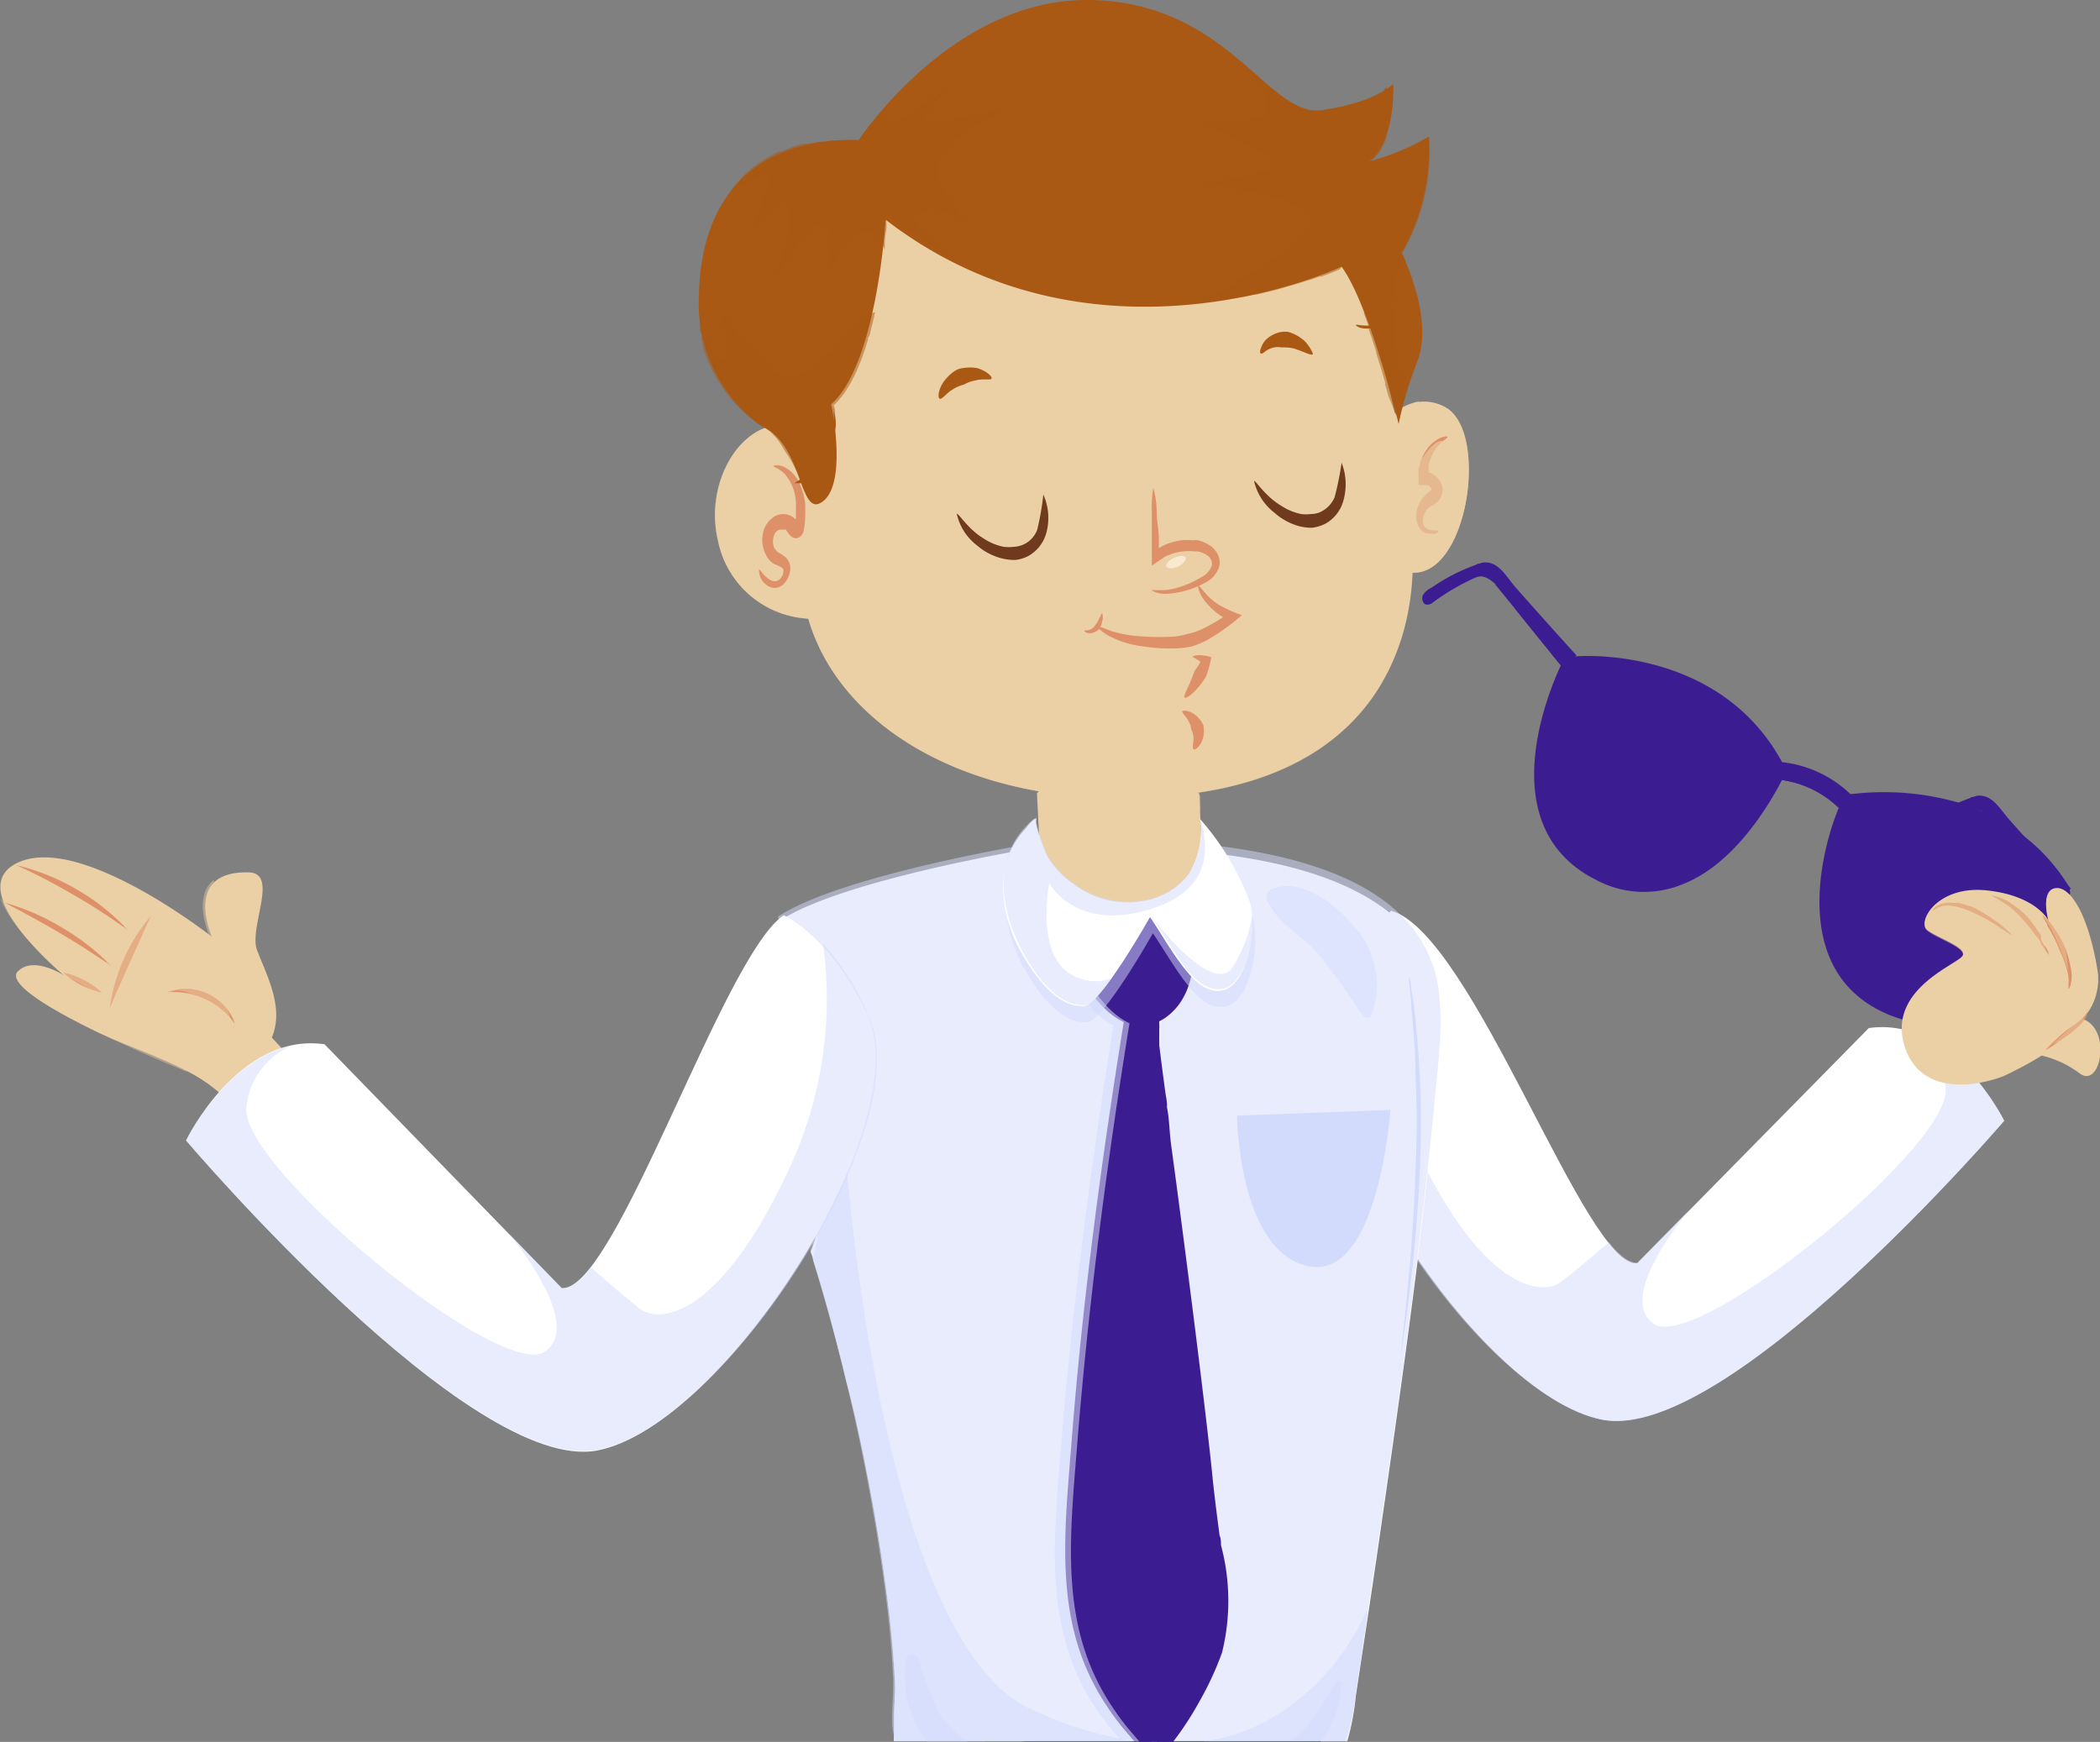 <svg xmlns="http://www.w3.org/2000/svg" viewBox="0 0 102.37 84.92"><rect x="0" y="0" width="102.37" height="84.92" fill="#808080" stroke="none"/><defs><style>.cls-1{isolation:isolate;}.cls-2{fill:#fff;}.cls-14,.cls-3,.cls-9{fill:#d3dbfd;}.cls-13,.cls-20,.cls-25,.cls-3{opacity:0.5;}.cls-11,.cls-13,.cls-15,.cls-17,.cls-19,.cls-25,.cls-27,.cls-28,.cls-3,.cls-6,.cls-8,.cls-9{mix-blend-mode:multiply;}.cls-4{fill:#294168;}.cls-5,.cls-6{fill:#88ac76;}.cls-6{opacity:0.34;}.cls-7,.cls-8{fill:#212f47;}.cls-11,.cls-17,.cls-8{opacity:0.45;}.cls-10,.cls-11,.cls-12,.cls-27{fill:#3c1d91;}.cls-12,.cls-20,.cls-21,.cls-22,.cls-24,.cls-26{mix-blend-mode:screen;}.cls-16,.cls-17,.cls-19,.cls-21{fill:#ebd0a6;}.cls-18{fill:#de9168;}.cls-19{opacity:0.62;}.cls-22{fill:#f8e9d0;}.cls-23,.cls-24,.cls-25{fill:#a95913;}.cls-26{opacity:0.35;}.cls-28{fill:#e28c89;opacity:0.25;}.cls-29{fill:#6f3a1e;}</style></defs><title>without_glassesРесурс 7</title><g class="cls-1"><g id="Слой_2" data-name="Слой 2"><g id="OBJECTS"><path class="cls-2" d="M67.82,44.4S67,45,65.25,48.74C62.86,53.85,72,68,78.09,69.21S97.7,54.64,97.7,54.64s-2.5-5.1-6.6-4.52L79.81,61.59C77.29,61.82,71.81,45.55,67.82,44.4Z"/><path class="cls-3" d="M92.71,50.18a3.54,3.54,0,0,1,2.14,3c-.08,3-12.15,12.73-14.21,11.37-1.68-1.12.78-4.43,1.72-5.58l-2.55,2.59c-.4,0-.87-.34-1.38-1-.85.73-1.82,1.55-2.33,1.93-1,.77-3.93.25-7.1-6.58a18.6,18.6,0,0,1-1.63-10.53,11.6,11.6,0,0,0-2.18,3.44C62.8,54,72,68,78.09,69.21S97.7,54.64,97.7,54.64,95.84,50.86,92.71,50.18Z"/><path class="cls-4" d="M64.21,84.9H55.3s0,0,0,0l-.1,0H48a21.43,21.43,0,0,1,3.26-1.09c.7-.18,1.43-.33,2.17-.46l.59-.11c.66-.1,1.34-.18,2-.24l.23,0c.55,0,1.09-.07,1.61-.08h.37a12.6,12.6,0,0,1,4.33.58,3.36,3.36,0,0,1,1.19.71,1.1,1.1,0,0,1,.21.22,1.43,1.43,0,0,1,.14.2A1.23,1.23,0,0,1,64.21,84.9Z"/><path class="cls-5" d="M64.21,84.9H55.3s0,0,0,0l-.1,0H48a21.43,21.43,0,0,1,3.26-1.09c.7-.18,1.43-.33,2.17-.46l.59-.11c.66-.1,1.34-.18,2-.24l.23,0c.55,0,1.09-.07,1.61-.08h.37a12.6,12.6,0,0,1,4.33.58,3.36,3.36,0,0,1,1.19.71,1.1,1.1,0,0,1,.21.22,1.43,1.43,0,0,1,.14.2A1.23,1.23,0,0,1,64.21,84.9Z"/><path class="cls-6" d="M64.21,84.9H55.3s0,0,0,0l-.1,0H48a21.43,21.43,0,0,1,3.26-1.09c.7-.18,1.43-.33,2.17-.46l.59-.11c.66-.1,1.34-.18,2-.24l.23,0c.55,0,1.09-.07,1.61-.08h.37a12.6,12.6,0,0,1,4.33.58,3.36,3.36,0,0,1,1.19.71,1.1,1.1,0,0,1,.21.22,1.43,1.43,0,0,1,.14.2A1.23,1.23,0,0,1,64.21,84.9Z"/><path class="cls-7" d="M64.38,84.9H55.3s0,0,0,0l-.1,0H49.76l1.53-.1.39,0h.17l.63,0,1.42-.07h0l.46,0,.57,0h1.27l.62,0h.32l2.5-.07h1.28l1.79,0h.78a.56.56,0,0,1,.13,0H64a2.63,2.63,0,0,1,.24.26l.16.21h0S64.38,84.89,64.38,84.9Z"/><path class="cls-8" d="M64.38,84.9H55.3s0,0,0,0l-.1,0H49.76l1.53-.1.39,0h.17l.63,0,1.42-.07h0l.46,0,.57,0a.48.48,0,0,1,.12,0l.32,0h.83l.62,0h.32l2.5-.07.84,0h.44l1.79,0h.91l.44.19.13.06.16.21h0S64.38,84.89,64.38,84.9Z"/><path class="cls-2" d="M70.22,49.52c0,.15,0,.3,0,.46,0,1.29-.16,2.58-.28,3.86-.1,1.11-.22,2.21-.34,3.32h0c-.15,1.39-.32,2.8-.49,4.19h0s0,.05,0,.08c-.54,4.3-1.15,8.6-1.77,12.89q-.43,3-.89,6l-.36,2.38a12.33,12.33,0,0,1-.41,2.18H55.3s0,0,0,0l-.1,0H43.58a1.74,1.74,0,0,1,0-.22,1,1,0,0,1,0-.17c0-.14,0-.28,0-.42s0-.2,0-.3c0-.51.05-1.05.05-1.54a.66.66,0,0,1,0-.14c-.08-1.61-.24-3.21-.46-4.8-.12-.89-.25-1.78-.4-2.67s-.32-1.87-.51-2.81c-.29-1.49-.61-3-1-4.46-.15-.66-.32-1.32-.5-2q-.51-2-1.11-3.9c0-.12-.07-.25-.11-.37s0-.07,0-.11a2.32,2.32,0,0,0,.13-.37s0,0,0,0a1.4,1.4,0,0,0,.09-.29A9.49,9.49,0,0,0,40.09,58c0-.08,0-.17,0-.26s0-.32,0-.49a8,8,0,0,0,0-.85c0-.29,0-.58,0-.88C40,54.65,40,53.8,39.82,53v0a53.75,53.75,0,0,0-1.89-8.11l0,0,.07,0c2.42-1.58,8.54-2.84,11.29-3.35l.75-.14h0l.63-.11h1.67c1.83,0,4,.05,6.12.26h.28l.59.07h0l.45.06c3.07.41,6,1.23,8,2.85A6.28,6.28,0,0,1,70.2,49,3.85,3.85,0,0,1,70.22,49.52Z"/><path class="cls-3" d="M70.22,49.52a1.7,1.7,0,0,1,0,.22c0,1.29-.16,2.58-.28,3.86s-.23,2.35-.36,3.52h0c-.16,1.4-.32,2.8-.49,4.2a.19.19,0,0,0,0,.08h0c-.53,4.24-1.14,8.46-1.75,12.68-.22,1.48-.43,3-.66,4.44-.19,1.32-.39,2.63-.59,3.94a8.74,8.74,0,0,1-.53,2.42H55.3s0,0,0,0l-.1,0H43.66a3,3,0,0,1-.17-.81c0-.1,0-.2,0-.3,0-.51.05-1.05.05-1.54,0-.13,0-.26,0-.38-.08-1.61-.24-3.21-.46-4.8A98.94,98.94,0,0,0,39.6,61.35c0-.11-.06-.22-.1-.33l0-.1s0,0,0,0a1.43,1.43,0,0,0,.08-.22,0,0,0,0,0,0,0,9.21,9.21,0,0,0,.52-2.35c0-.1,0-.2,0-.3s0-.17,0-.26,0-.32,0-.49a8,8,0,0,0,0-.85c0-.29,0-.58,0-.88,0-.88-.13-1.78-.25-2.67h0a53.49,53.49,0,0,0-1.86-8,0,0,0,0,1,0,0l-.07-.21c2.42-1.61,8.79-2.91,11.5-3.41L50.3,41l.35-.06h1.54c1.87,0,4.08.05,6.3.27h.25l.37,0h0l.49.06c3.35.44,6.6,1.35,8.59,3.25,0,0,0,0,0,0a6.25,6.25,0,0,1,2,4.48A3.85,3.85,0,0,1,70.22,49.52Z"/><path class="cls-3" d="M55.21,84.9H43.58a1.74,1.74,0,0,1,0-.22,1,1,0,0,1,0-.17c0-.14,0-.28,0-.42s0-.2,0-.3c0-.51.05-1.05.05-1.54a.66.66,0,0,1,0-.14c-.08-1.61-.24-3.21-.46-4.8-.12-.89-.25-1.78-.4-2.67s-.32-1.87-.51-2.81c-.29-1.49-.61-3-1-4.46-.16-.66-.33-1.32-.5-2q-.51-2-1.11-3.9l0-.15c.07-.35.14-.68.21-1h0c0-.07,0-.14,0-.21.72-3.48,1.28-5.81,1.28-5.81s0,1.15.17,2.86c0,.06,0,.11,0,.17.62,6.86,2.87,23.17,8.94,26l1,.43a17.9,17.9,0,0,0,2.67.85h0l.58.13h0Z"/><path class="cls-3" d="M66.7,78.47l-.27,1.87-.36,2.38a12.33,12.33,0,0,1-.41,2.18h-7a8.72,8.72,0,0,0,1.83-.44h0a10.11,10.11,0,0,0,2-1,11.69,11.69,0,0,0,4.13-4.92A.25.25,0,0,0,66.7,78.47Z"/><path class="cls-3" d="M49.06,47.56v0Z"/><path class="cls-9" d="M56.22,83c0-.29,0-.6,0-.92s0-1,0-1.3a2.31,2.31,0,0,0,0-.59,3.52,3.52,0,0,0-.06.59c0,.35,0,.83,0,1.3s0,.66,0,1c0,.54,0,.94,0,.94s0,.26,0,.64v.32h.23c0-.12,0-.23,0-.33,0-.37,0-.62,0-.62S56.23,83.53,56.22,83Z"/><path class="cls-3" d="M59.15,76.67c0-.36-.08-.72-.13-1.09-.16-1.2-.32-2.39-.44-3.6-.37-3.64-1.86-15.25-2.47-20-.15-1.13-.24-1.86-.26-2a2.7,2.7,0,0,0,1.21-1.2,4.11,4.11,0,0,0,.43-1.46.32.32,0,0,0,0-.07,13,13,0,0,0-1-1.45c-.1-.13-.21-.25-.32-.37a4.6,4.6,0,0,0-.39-.38,2.36,2.36,0,0,0-.48-.34.93.93,0,0,0-.5-.11,1.31,1.31,0,0,0-.27.06h0l-.08,0a0,0,0,0,1,0,0,4,4,0,0,0-2.32,2.72.76.76,0,0,0,0,.26,9,9,0,0,0,.82,1.21h0a6.27,6.27,0,0,0,.5.54,3.19,3.19,0,0,0,.83.6c-1.1,6.8-2,13.67-2.56,20.54-.37,4.7-.85,8.87,1.68,12.73a12.08,12.08,0,0,0,1,1.29l.07.09.05.06h0a.48.48,0,0,0,.09.11h.62l.1,0s0,0,0,0h1.27c.09-.11.17-.23.26-.35a17.39,17.39,0,0,0,1-1.66,14.17,14.17,0,0,0,1-2.12A9,9,0,0,0,59.15,76.67Z"/><path class="cls-10" d="M59.52,75.33c0-.16,0-.32-.07-.48-.13-1-.27-2.07-.37-3.11-.29-2.85-1.26-10.56-2-16C57,55.1,57,54.53,56.89,54a.28.28,0,0,1,0-.09c0-.25-.06-.48-.09-.71-.12-.9-.22-1.67-.29-2.25,0-.11,0-.22,0-.33a.17.17,0,0,1,0-.07l0-.23c0-.05,0-.1,0-.15a1.29,1.29,0,0,0,0-.23s0-.06,0-.08a.2.2,0,0,1,0-.07,2,2,0,0,0,.45-.29,1.07,1.07,0,0,0,.16-.14,2.78,2.78,0,0,0,.55-.7l.1-.19a3.57,3.57,0,0,0,.23-.61,3.22,3.22,0,0,0,.11-.49c0-.2,0-.32,0-.32s-.19-.34-.49-.78a7,7,0,0,0-1.37-1.56h0l-.06,0h0a1.45,1.45,0,0,0-.39-.2.31.31,0,0,0-.13,0,.5.5,0,0,0-.21,0l-.28.06h0a2.2,2.2,0,0,0-.31.15h0l-.16.09-.06,0a0,0,0,0,1,0,0,3.77,3.77,0,0,0-.42.31h0l-.23.2-.21.21a3.62,3.62,0,0,0-.6.78,1.3,1.3,0,0,0-.11.19,1.32,1.32,0,0,0-.15.35.82.82,0,0,0-.06.19,1.23,1.23,0,0,0,0,.5l.16.27c.13.21.34.53.6.87h0a6.2,6.2,0,0,0,.43.48,3.7,3.7,0,0,0,1,.73c-1.1,6.81-2,13.67-2.55,20.54-.38,4.76-.87,9,1.77,12.87a11.7,11.7,0,0,0,.95,1.24l.11.13h0l.24.28h1.58l.27-.36a15.55,15.55,0,0,0,1.05-1.66,15.1,15.1,0,0,0,1.09-2.36A10.49,10.49,0,0,0,59.52,75.33Z"/><path class="cls-11" d="M59.29,80.52a15.1,15.1,0,0,1-1.09,2.36,15.55,15.55,0,0,1-1.05,1.66l-.27.36H55.3l-.24-.28h0l-.11-.13A11.7,11.7,0,0,1,54,83.24c-2.64-3.9-2.15-8.11-1.77-12.87.53-6.87,1.45-13.73,2.55-20.54a3.7,3.7,0,0,1-1-.73,6.2,6.2,0,0,1-.43-.48h0c-.26-.34-.47-.66-.6-.87l-.16-.27a1.23,1.23,0,0,1,0-.5.82.82,0,0,1,.06-.19,1.32,1.32,0,0,1,.15-.35,1.3,1.3,0,0,1,.11-.19,3.62,3.62,0,0,1,.6-.78l.21-.21.23-.2h0c.33-.16.59-.27.72-.32l.09,0s0,0,0,.05a7,7,0,0,0-.48,2.68h0a2.21,2.21,0,0,0,.16.78,1.33,1.33,0,0,0,.41.62,1.88,1.88,0,0,0,2.16,0,3.74,3.74,0,0,0,.55-.36l-.1.19a2.78,2.78,0,0,1-.55.7,1.07,1.07,0,0,1-.16.14,2,2,0,0,1-.45.29.2.2,0,0,0,0,.07c0,.09,0,.25.06.46l0,.23a.17.17,0,0,0,0,.07c0,.11,0,.22,0,.33.07.58.17,1.35.29,2.25,0,.23.06.47.09.71a.28.28,0,0,0,0,.09c.07.54.14,1.11.22,1.71a37.34,37.34,0,0,0-1-3.69c-.26-.72-.5-1.19-.69-1.08-.65.4-3.35,21.95-.92,26.94,2,4.15,3.86,2.27,4.65-1.2a16.07,16.07,0,0,0,.3-1.82c0,.16,0,.32.07.48A10.49,10.49,0,0,1,59.29,80.52Z"/><path class="cls-12" d="M57.17,62.22S56.11,53.38,56,53.38s.67,8.9.67,8.9,1.06,8.84,1.21,8.84S57.17,62.22,57.17,62.22Zm1.28,12.32s-.06-.61-.17-1.21A3.27,3.27,0,0,0,58,72.14a4.45,4.45,0,0,0-.06,1.23c0,.6,0,1.2,0,1.2s.07.6.13,1.2A3.92,3.92,0,0,0,58.25,77a3.57,3.57,0,0,0,.17-1.22C58.46,75.15,58.45,74.54,58.45,74.54ZM56.73,47.49a2,2,0,0,0-.35-.74c-.25-.34-.64-.48-.67-.41s.23.3.35.61a1.76,1.76,0,0,1,.13.62,1.87,1.87,0,0,1,0,.63c0,.32-.22.62-.17.68s.38-.19.54-.58A2,2,0,0,0,56.73,47.49Z"/><g class="cls-13"><path class="cls-14" d="M61.84,44c.43,1,1.72,1.67,2.41,2.49s1.49,2,2.18,3a.24.24,0,0,0,.44-.06,4.23,4.23,0,0,0-1-4.41c-.84-1-2.56-2.29-3.92-1.65a.46.46,0,0,0-.16.61Z"/></g><g class="cls-13"><path class="cls-14" d="M47.16,84.9h-2a5.47,5.47,0,0,1-1-4c.06-.25.49-.33.6-.07a14.74,14.74,0,0,0,1.07,2.79A5.52,5.52,0,0,0,47.16,84.9Z"/></g><g class="cls-13"><path class="cls-14" d="M65.38,82.12a4.44,4.44,0,0,1-1,2.74h0s0,0,0,0H62.92c.14-.1.27-.21.4-.32l.18-.18h0a1.1,1.1,0,0,0,.21-.22,13.89,13.89,0,0,0,1.4-2.12A.14.14,0,0,1,65.38,82.12Z"/></g><g class="cls-15"><path class="cls-14" d="M68.25,66.72a2.08,2.08,0,0,1,0-.41l.12-1.08c.1-.89.22-2.08.33-3.28.22-2.38.3-4.78.3-4.78s.12-2.39,0-4.78c0-1.2-.12-2.4-.2-3.29,0-.45-.08-.82-.1-1.08a2.51,2.51,0,0,1,0-.41,1.78,1.78,0,0,1,.08.4c0,.26.1.63.15,1.08.11.89.21,2.09.28,3.29.12,2.4,0,4.8,0,4.8s-.11,2.4-.38,4.79c-.13,1.19-.29,2.38-.42,3.27-.06.45-.12.82-.17,1.08A1.78,1.78,0,0,1,68.25,66.72Z"/></g><path class="cls-14" d="M60.3,54.39l7.48-.28s-.58,8.34-4,7.62S60.3,54.39,60.3,54.39Z"/><path class="cls-16" d="M50.55,38.68l.21,4.2s2.78,3.16,7.91.53l-.21-4.73S52.47,36.23,50.55,38.68Z"/><path class="cls-17" d="M58.6,41.86c-4.59,4.5-8.25-3.4-6-1.92,1.88,1.25,5,0,5.92-.44v-.16l0-.51a.64.64,0,0,0-.19-.22,17.27,17.27,0,0,0-1.72-.55c-.88-.15-1.92-.26-2.81-.46a5.75,5.75,0,0,0-.93,0h0l-.41.06h0a2.92,2.92,0,0,0-.4.1h0l-.32.12-.07,0a2.68,2.68,0,0,0-.33.18l0,0a2.43,2.43,0,0,0-.25.2l-.08.06a2.16,2.16,0,0,0-.25.27h0l.21,4.2s2.78,3.16,7.91.53Z"/><path class="cls-16" d="M67.65,20.56a2.1,2.1,0,0,1,2.9-.65c2,1.3,1,8.11-1.69,8S67.18,20.42,67.65,20.56Z"/><path class="cls-17" d="M67.65,20.56a2.1,2.1,0,0,1,2.9-.65c2,1.3,1,8.11-1.69,8S67.18,20.42,67.65,20.56Z"/><path class="cls-18" d="M70.12,25.89c0-.05-.2,0-.44-.06a.44.44,0,0,1-.28-.24.63.63,0,0,1,0-.45.82.82,0,0,1,.25-.38c.1-.1.23-.13.41-.28a.82.82,0,0,0,.26-.69.91.91,0,0,0-.09-.27,1.11,1.11,0,0,0-.14-.21,1.09,1.09,0,0,0-.25-.2l-.2-.09h0l0,0s0-.07,0-.12l0-.18a2,2,0,0,1,.28-.72c.26-.46.66-.63.64-.7s-.47,0-.87.44a2.47,2.47,0,0,0-.47.84c0,.08,0,.16-.07.23a1.56,1.56,0,0,0,0,.26c0,.22,0,.43,0,.59a1.47,1.47,0,0,1,.38,0l.1,0a.56.56,0,0,1,.11.11.46.46,0,0,1,.06.1s0,0,0,0-.23.17-.4.36a1.47,1.47,0,0,0-.35.73,1.09,1.09,0,0,0,.16.8.58.58,0,0,0,.51.25C70,26.09,70.13,25.93,70.12,25.89Z"/><path class="cls-19" d="M68.86,27.93c-2.69-.08-1.68-7.51-1.21-7.37a2.55,2.55,0,0,1,1.52-1,4.83,4.83,0,0,0,.18,2.76s.71-1.12,1.09-.75-.2,2.18.61,2.35c.25.06.41-.14.52-.44C71.42,25.67,70.43,28,68.86,27.93Z"/><g class="cls-20"><path class="cls-21" d="M71.35,21.42c.11.38.06.76-.11.85s-.41-.15-.52-.53-.06-.76.11-.85S71.24,21,71.35,21.42Z"/><path class="cls-21" d="M70.66,20.32a.31.31,0,0,1-.13.34.19.19,0,0,1-.29-.09.32.32,0,0,1,.13-.35A.19.19,0,0,1,70.66,20.32Z"/></g><path class="cls-16" d="M37.69,20.76c-.21-6.09,2.3-16,15.13-16.06S67.67,18.75,67.67,18.75a39,39,0,0,1,1.19,9.18c-.16,4-2.23,9.89-11.46,10.84s-16.35-2.93-18-8.61A4.74,4.74,0,0,1,35,26.36C34.39,23.74,35.82,21.08,37.69,20.76Z"/><g class="cls-15"><path class="cls-17" d="M37.69,20.76a19.75,19.75,0,0,1,.75-6.13,15.67,15.67,0,0,1,2.09-4.38c-1.85,3.11-2.17,7.78-2.07,10.61a7.65,7.65,0,0,1-.81-.09Z"/><path class="cls-17" d="M36,21.8a5.41,5.41,0,0,0-.38,3.65A4.73,4.73,0,0,0,40,29.26c1.66,5.67,8.78,9.55,18,8.6,4.87-.49,7.74-2.37,9.4-4.62-1.53,2.64-4.49,5-10,5.53-9.24.95-16.35-2.93-18-8.61A4.74,4.74,0,0,1,35,26.36,5.26,5.26,0,0,1,36,21.8Z"/></g><path class="cls-18" d="M37,27.77a.9.9,0,0,0,.38.76.67.67,0,0,0,.38.13.61.61,0,0,0,.47-.22,1.1,1.1,0,0,0,.28-.57.77.77,0,0,0-.2-.69,2.32,2.32,0,0,0-.39-.26.65.65,0,0,1-.19-.24.8.8,0,0,1,0-.56.4.4,0,0,1,.28-.3l.11,0h.13l.06,0,0,0,.1.15c.14.21.25.26.39.27a.35.35,0,0,0,.24-.11.47.47,0,0,0,.14-.26,3.68,3.68,0,0,0,.07-.79,5.21,5.21,0,0,0,0-.55,3.35,3.35,0,0,0-.29-1,1.71,1.71,0,0,0-.54-.65c-.39-.28-.72-.2-.71-.15s.28.09.56.4a2.26,2.26,0,0,1,.53,1.51c0,.16,0,.32,0,.48s0,.12,0,.16-.06,0-.06,0h0l-.08-.07a1,1,0,0,0-.18-.09.8.8,0,0,0-.31-.06.84.84,0,0,0-.27.05,1,1,0,0,0-.26.15,1.25,1.25,0,0,0-.45.74,1.6,1.6,0,0,0,.18,1.11,1.07,1.07,0,0,0,.39.4,2.49,2.49,0,0,1,.35.16.2.2,0,0,1,.08.19.59.59,0,0,1-.12.31.37.37,0,0,1-.49.12C37.19,28.08,37.07,27.74,37,27.77Z"/><path class="cls-21" d="M36.45,22.9c-.27.27-.58.35-.69.18s0-.53.28-.8.57-.35.69-.18S36.71,22.63,36.45,22.9Z"/><path class="cls-21" d="M37.45,21.58a.31.31,0,0,1-.13.34.19.19,0,0,1-.29-.09.32.32,0,0,1,.13-.35A.19.19,0,0,1,37.45,21.58Z"/><path class="cls-18" d="M53.73,29.9a.63.63,0,0,1,0,.38,1,1,0,0,1-.14.37.67.67,0,0,1-.36.21c-.21.06-.4-.08-.37-.11s.18,0,.31-.07a.55.55,0,0,0,.21-.19,1.1,1.1,0,0,0,.17-.27C53.63,30.07,53.69,29.9,53.73,29.9Z"/><path class="cls-17" d="M55,28.25a4.94,4.94,0,0,0,3.84-1.2s1.12.66-.8,1.47C55.48,29.59,55,28.25,55,28.25Z"/><path class="cls-18" d="M56.11,28.76a7.4,7.4,0,0,0,.81,0,4.71,4.71,0,0,0,1.64-.62,1,1,0,0,0,.52-.59.51.51,0,0,0-.25-.49,1.17,1.17,0,0,0-.46-.18l-.19,0a2,2,0,0,0-.46,0,2.61,2.61,0,0,0-.54.1l-.33.13c-.2.11-.46.31-.7.47,0-.28,0-.58,0-.9V25a6,6,0,0,1,.07-1.22A4.64,4.64,0,0,1,56.39,25c0,.34.07.73.1,1.1,0,.19,0,.37,0,.55a.16.16,0,0,0,0,.08l.07-.05a2.58,2.58,0,0,1,.38-.18,3.57,3.57,0,0,1,.65-.16,2.4,2.4,0,0,1,.56,0,1.27,1.27,0,0,1,.26,0,2,2,0,0,1,.64.3,1.18,1.18,0,0,1,.32.4.85.85,0,0,1,.06.59,1.35,1.35,0,0,1-.76.82,4.35,4.35,0,0,1-1.81.5A1.28,1.28,0,0,1,56.11,28.76Z"/><path class="cls-22" d="M57.81,27.19c0,.12-.12.31-.38.43s-.51.11-.57,0,.12-.32.38-.43S57.75,27.07,57.81,27.19Z"/><path class="cls-17" d="M50.72,26.48a3.82,3.82,0,0,0-.51-.18h0a5,5,0,0,0-1.53-.15,3.77,3.77,0,0,0-.77.1,4.27,4.27,0,0,0-.54.13c-1.24.39-2.09,1.23-2,2.14,0,1.22,1.65,2.14,3.56,2.05s3.42-1.15,3.36-2.37A2.14,2.14,0,0,0,50.72,26.48ZM68.22,26a1.84,1.84,0,0,0-1.13-1.22,3.9,3.9,0,0,0-1.63-.28,3.35,3.35,0,0,0-.54,0,4.85,4.85,0,0,0-1.68.51,3.21,3.21,0,0,0-.57.35,2.21,2.21,0,0,0-1.12,2.16c.27,1.19,2,1.81,3.83,1.38a4.29,4.29,0,0,0,2.49-1.51A1.78,1.78,0,0,0,68.22,26Z"/><path class="cls-17" d="M43.59,11.72C53.92,19.67,65.83,14,65.83,14a15.12,15.12,0,0,1,1.65,3.77C66.76,14.6,63.66,4.62,52.82,4.7c-12.83.09-15.34,10-15.13,16.06a2.62,2.62,0,0,0-.94.38,5.22,5.22,0,0,0,.82.66c2.06.93,1.79,4.61,3,3.66s.4-4.71.4-4.71C43.2,18.73,43.59,11.72,43.59,11.72Z"/><path class="cls-23" d="M37.15,20.79a7.34,7.34,0,0,1-3.08-6.37c.11-5.37,3.3-7.71,7.8-7.6,0,0,4.55-6.95,11.3-6.82s8.66,5.77,11.3,5.37S67.92,4.1,67.92,4.1s.13,2.83-1.19,3.77a11.42,11.42,0,0,0,2.91-1.21,10.06,10.06,0,0,1-1.32,5.66s1.58,3.1.79,5.26a18.25,18.25,0,0,0-.93,3.09S66.73,14.75,65.4,13c0,0-11.91,5.66-22.23-2.29,0,0-.4,7-2.65,9,0,0,.8,3.77-.39,4.72S39.2,21.71,37.15,20.79Z"/><path class="cls-23" d="M48.33,18.45c0,.1-.42,0-.75.09a1.76,1.76,0,0,0-.59.21,1.78,1.78,0,0,0-.57.25c-.28.17-.5.48-.61.44s-.07-.47.2-.84a2.1,2.1,0,0,1,.44-.45A1.67,1.67,0,0,1,46.7,18a1.37,1.37,0,0,1,.28-.06,2,2,0,0,1,.63,0C48.06,18.06,48.39,18.36,48.33,18.45Z"/><path class="cls-23" d="M64,17.27c-.07.08-.42-.11-.75-.22a1.54,1.54,0,0,0-.61-.11.39.39,0,0,0-.15,0,1,1,0,0,0-.39,0,1.07,1.07,0,0,0-.39.17c-.1.07-.17.14-.23.13s-.08-.13,0-.3a1,1,0,0,1,.39-.51,1.44,1.44,0,0,1,.61-.25,1.42,1.42,0,0,1,.31,0,2,2,0,0,1,.28.1,2.1,2.1,0,0,1,.51.33C63.82,16.84,64,17.19,64,17.27Z"/><path class="cls-24" d="M40.16,8a2,2,0,0,0-.76.15,4.53,4.53,0,0,0-1,.51,4.48,4.48,0,0,0-.78.81,2.46,2.46,0,0,0-.5,1s.29-.47.65-.87a4.43,4.43,0,0,1,.8-.71,4.48,4.48,0,0,1,.9-.56,2.86,2.86,0,0,1,.69-.22c.2,0,.34,0,.34,0A.57.57,0,0,0,40.16,8Zm.9.66a4.61,4.61,0,0,0-1.33.93,7.35,7.35,0,0,0-1,1.24,7.24,7.24,0,0,0-.37.63h0s0,0,0,.05a.14.14,0,0,1,0,.06.43.43,0,0,0,0,.07l-.2.49a7.44,7.44,0,0,0-.39,1.58v0a.28.28,0,0,0,0,.09,5.77,5.77,0,0,0,0,1.5c0,.22.07.4.09.52a.62.62,0,0,0,.06.19,5.31,5.31,0,0,0,0-.72,6.84,6.84,0,0,1,.09-1.58,2.21,2.21,0,0,1,.08-.35,7,7,0,0,1,.35-1.16c.08-.19.16-.36.21-.47l.09-.17s.12-.26.34-.63a7.43,7.43,0,0,1,1-1.24,5.37,5.37,0,0,1,1.23-1,2.55,2.55,0,0,1,.68-.22A1.18,1.18,0,0,0,41.06,8.64Zm1,1.12a3,3,0,0,0-.43.46,3.19,3.19,0,0,0-.25.58,1.26,1.26,0,0,0-.08.62,5.26,5.26,0,0,0,.26-.55,4.38,4.38,0,0,1,.3-.5,2.9,2.9,0,0,1,.34-.47c.17-.22.4-.4.4-.45S42.28,9.55,42,9.76Zm8.19-8.07c-.45.12-1,.31-1.64.53A13.59,13.59,0,0,0,47,3c-.42.23-.68.41-.68.41s-.26.18-.62.49a8.35,8.35,0,0,0-1.22,1.23,5.68,5.68,0,0,0-.43.61,5.18,5.18,0,0,0-.48.87,4.06,4.06,0,0,0-.21.53c0,.13-.06.2,0,.21s.13-.29.35-.7a6.51,6.51,0,0,1,.73-1.1c.07-.1.16-.19.24-.29A9.38,9.38,0,0,1,46.5,3.6s.25-.18.65-.42a12.49,12.49,0,0,1,1.52-.78,15.84,15.84,0,0,1,1.59-.6A7.15,7.15,0,0,0,51,1.54,4.11,4.11,0,0,0,50.23,1.69Zm-4.5,4.79a2.69,2.69,0,0,0-.61.33,3,3,0,0,0-.45.52A1.3,1.3,0,0,0,44.4,8s.21-.28.42-.51A3.63,3.63,0,0,1,45.29,7a3.65,3.65,0,0,1,.52-.37,5.67,5.67,0,0,0,.58-.3A1.25,1.25,0,0,0,45.73,6.48Zm11.7,6.23a16.8,16.8,0,0,1-2.4.16,17.43,17.43,0,0,1-2.4-.21c-.33,0-.6-.11-.78-.14l-.3-.06-.29-.07c-.19-.05-.46-.1-.77-.2a17.35,17.35,0,0,1-2.27-.82c-.33-.16-.66-.32-1-.49L47,10.75l-.29-.17q-.33-.18-.6-.36c-.53-.35-.88-.61-.92-.61a1.59,1.59,0,0,0,.23.2,8,8,0,0,0,.63.49l0,0a15.72,15.72,0,0,0,2.07,1.23,18.59,18.59,0,0,0,2.28.88c.32.11.59.16.78.21l.29.08.3.06c.2,0,.47.09.8.13a16,16,0,0,0,2.44.15,14.87,14.87,0,0,0,2.42-.24,6.22,6.22,0,0,0,.78-.18,2.44,2.44,0,0,0,.3-.08A10.6,10.6,0,0,0,57.43,12.71Zm10-8.27h0l-.23.31a4.55,4.55,0,0,1-1.12,1,5.34,5.34,0,0,1-1.36.59,4,4,0,0,1-.65.15,6.3,6.3,0,0,1-.67.1,10.4,10.4,0,0,1-1.5,0c-.54,0-1.09-.12-1.49-.18a4.13,4.13,0,0,0-.69-.1,3.25,3.25,0,0,0,.66.2,12,12,0,0,0,1.5.27,9.14,9.14,0,0,0,1.54,0,6.88,6.88,0,0,0,.69-.08,5.66,5.66,0,0,0,.68-.18,5,5,0,0,0,1.39-.67,4.17,4.17,0,0,0,1.1-1.07,2.87,2.87,0,0,0,.26-.43h0a.46.46,0,0,0,.06-.16A1.51,1.51,0,0,0,67.44,4.44Zm-.17,1.32a9,9,0,0,1-.85,1.54,3.93,3.93,0,0,1-2,1.49,6,6,0,0,1-.76.23l-.49.1h0c-.37.06-.81.11-1.25.14s-.82.05-1.19.05h-.58a6.23,6.23,0,0,0-.81,0,3.42,3.42,0,0,0,.8.12,11.76,11.76,0,0,0,1.27.06h.52c.5,0,1-.06,1.42-.12h0l.36-.07a5.46,5.46,0,0,0,.8-.22,3.82,3.82,0,0,0,.75-.36,4.1,4.1,0,0,0,1.3-1.27,8.17,8.17,0,0,0,.79-1.61A5.47,5.47,0,0,0,67.62,5S67.47,5.34,67.27,5.76Zm-10.53-2-.64-.47-.66-.43a4.24,4.24,0,0,0-.67-.43s.25.31.55.58.62.5.62.5.34.22.69.41a2.8,2.8,0,0,0,.74.32A4.16,4.16,0,0,0,56.74,3.8Zm12,4.28a8,8,0,0,1-1,1.2,12.89,12.89,0,0,1-1.82,1.41s-.43.3-1,.65c-.29.18-.61.37-.95.54-.51.27-1,.51-1.44.68a5.86,5.86,0,0,0-.66.28,3.54,3.54,0,0,0,.69-.18A12.41,12.41,0,0,0,64,12.05c.35-.17.69-.34,1-.52h0c.61-.33,1-.62,1-.62s.24-.16.59-.43a10.77,10.77,0,0,0,1.21-1.06,6.88,6.88,0,0,0,1-1.29,2.52,2.52,0,0,0,.29-.64C69,7.55,68.91,7.78,68.71,8.08Zm-.34,3.11c-.18.25-.36.5-.51.68a3.41,3.41,0,0,1-.25.29,3.8,3.8,0,0,1-.25.29,2.94,2.94,0,0,1-.64.52,2.3,2.3,0,0,1-.77.29h0c-.15,0-.25,0-.31,0h0l0,0h0a1,1,0,0,0,.34,0,2,2,0,0,0,.85-.22,3.1,3.1,0,0,0,.73-.51,3.74,3.74,0,0,0,.28-.29s.1-.12.24-.32.31-.46.47-.73a4.57,4.57,0,0,0,.52-1.15S68.71,10.69,68.37,11.19Zm-25.32-.58c0-.28,0-.51,0-.67a.79.79,0,0,0,0-.25s0,.37,0,.92,0,1-.08,1.5l-.06.52a17.12,17.12,0,0,1-.42,2c-.07.27-.15.48-.2.63s-.07.24-.07.24,0,.09-.09.24h0c-.05.15-.12.36-.23.61a15.17,15.17,0,0,1-.86,1.83,15.8,15.8,0,0,1-1.11,1.68c-.32.43-.56.72-.56.74a.89.89,0,0,0,.19-.17,6.66,6.66,0,0,0,.45-.5,14.12,14.12,0,0,0,1.2-1.66A15.59,15.59,0,0,0,42,16.43c.12-.26.19-.48.25-.63s.09-.24.09-.24l.08-.25,0-.05c0-.14.11-.35.16-.6s.07-.28.1-.44a1.55,1.55,0,0,0,0-.21s0-.06,0-.09l0-.2c.07-.34.13-.7.18-1.07a1.85,1.85,0,0,0,0-.23.28.28,0,0,1,0-.09c0-.06,0-.12,0-.18a.13.13,0,0,0,0-.06A10.53,10.53,0,0,0,43.05,10.61Zm-6.59,8a8.26,8.26,0,0,1-.65-1.28,7.78,7.78,0,0,1-.44-1.35,5,5,0,0,1-.1-.62,7.68,7.68,0,0,0-.1-.82,2.06,2.06,0,0,0-.05.61v.07h0a5.65,5.65,0,0,0,.06.78,6.38,6.38,0,0,0,.22.95c.09.29.16.48.16.48a7.48,7.48,0,0,0,.74,1.27,4.44,4.44,0,0,0,1,1.05C37.34,19.66,36.84,19.15,36.46,18.56Zm2.69,2.27a3.27,3.27,0,0,1-.35-.58,3.16,3.16,0,0,1-.29-.6,1.72,1.72,0,0,1-.07-.21,4.3,4.3,0,0,0-.12-.46,1.32,1.32,0,0,0,0,.72,2,2,0,0,0,.1.37v.06c.07.15.13.25.13.25A3.1,3.1,0,0,0,39,21a1.34,1.34,0,0,0,.59.4C39.6,21.3,39.34,21.09,39.15,20.83Zm1.45-.89a.54.54,0,0,0,0,.18,3.34,3.34,0,0,1-.07.89,3.73,3.73,0,0,1-.38,1,3.55,3.55,0,0,1-.61.86,3.71,3.71,0,0,1-.57.47l-.11.07a.9.9,0,0,0-.16.12s.08,0,.21,0l.1,0h0a2.69,2.69,0,0,0,.65-.43,3.57,3.57,0,0,0,.72-.87A3.82,3.82,0,0,0,40.71,21V21h0A1.83,1.83,0,0,0,40.6,19.94Zm28.23-6.52s0,0,0,.08h0a.92.92,0,0,1-.06.22c-.07.17-.21.41-.33.64A4.22,4.22,0,0,1,68,15a1.65,1.65,0,0,1-.18.23v0a2.26,2.26,0,0,1-.21.24,1.9,1.9,0,0,1-.56.39l-.11,0h0l-.14,0h0a1.33,1.33,0,0,1-.38,0c-.19,0-.32-.06-.33,0a.59.59,0,0,0,.32.14,1.26,1.26,0,0,0,.44,0h.06l.12,0h0l.13,0a2.1,2.1,0,0,0,.66-.39l.06-.06.19-.19a2.44,2.44,0,0,0,.19-.28,6.92,6.92,0,0,0,.34-.67,6.06,6.06,0,0,0,.25-.7.25.25,0,0,0,0-.12C68.87,13.5,68.84,13.41,68.83,13.42Zm.35,2.43s-.17.32-.37.6a1.8,1.8,0,0,1-.29.35.86.86,0,0,1-.16.13.9.9,0,0,1-.16.12.53.53,0,0,1-.15.08,1.14,1.14,0,0,1-.26.09.93.93,0,0,1-.44,0h0l-.06,0a.1.1,0,0,1,0,0s0,0,0,0a0,0,0,0,0,0,.05,0,0,0,0,1,0,0l0,.05a.31.31,0,0,0,.09.07h.08a.87.87,0,0,0,.43.06l.28-.05.23-.09a1.83,1.83,0,0,0,.21-.13L68.7,17a1.88,1.88,0,0,0,.28-.43A1.46,1.46,0,0,0,69.18,15.85Z"/><path class="cls-25" d="M44.76,10.39a1.62,1.62,0,0,1,1.31-.07,3.61,3.61,0,0,1,.63.26l.29.17.4.28-.14-.15c-.67-.66-2.4-2.62-1-3.8a12,12,0,0,1,3.37-2c-.25.07-1.07.32-2,.55l-.22,0c-.45.11-.91.21-1.29.27h0c-.76.12-1.27.1-1-.26a10.66,10.66,0,0,1,1.24-1.49,0,0,0,0,1,0,0l.47-.45L46.41,4a17.58,17.58,0,0,1-2,1.51c-.12.07-.23.14-.34.19-.58.28-1,.26-.76-.49l.09-.31L43.35,5l-.48.55L42.48,6c-.4.51-.62.84-.62.84h-.31c-.27,0-.53,0-.79,0l-.57.06-.14,0H40L39.42,7h0a.58.58,0,0,0-.18,0c-.22,0-.43.11-.64.18h0l-.51.2-.12,0-.47.24-.1.06a1.82,1.82,0,0,0-.23.15,2.82,2.82,0,0,0-.36.24l0,0a4.33,4.33,0,0,0-.47.4c-.1.1-.2.2-.29.31l-.24.26-.21.28c.67-.44,1.66-1,1.94-.85s-1,2.81-1,2.81,1.65-1.8,2-1.44c.14.14,0,.73-.12,1.42,0,0,0,0,0,.05a.14.14,0,0,1,0,.06c-.19.82-.49,1.74-.63,2.14v0l-.06.16.05-.07c0-.09.15-.25.28-.44.52-.82,1.55-2.31,2.07-2.29h0a.14.14,0,0,1,.09,0h0c.59.33.21,2.13.15,2.41.14-.28,1.21-2.44,2.22-1.91a1,1,0,0,1,.41.5,2.37,2.37,0,0,1,.13.32h0a.28.28,0,0,1,0-.09c0-.06,0-.12,0-.18a.13.13,0,0,0,0-.06c0-.28.06-.52.08-.72s0-.26,0-.36,0-.3,0-.3l1,.72.62.4c.46.29.92.56,1.39.8s.67.34,1,.49C45.78,12.16,44,10.8,44.76,10.39Zm23.33,7c0-.07,0-.15,0-.23a11.47,11.47,0,0,1-.18-1.53c0-.13,0-.26,0-.38a4.09,4.09,0,0,1,.4-2.31c0-.06.13-.13.22-.22-.1-.23-.17-.37-.17-.37a10,10,0,0,0,1.32-5.66,2.38,2.38,0,0,1-.39.25,3.2,3.2,0,0,1-.37.19l-.57.24a1.17,1.17,0,0,1-.24.09,12.4,12.4,0,0,1-1.32.44.8.8,0,0,0,.17-.15,1.62,1.62,0,0,0,.18-.19,1.52,1.52,0,0,0,.22-.34,2.43,2.43,0,0,0,.22-.46.88.88,0,0,0,0-.15,5.46,5.46,0,0,0,.2-.77c0-.17.06-.34.08-.5a3.93,3.93,0,0,0,0-.46,1.41,1.41,0,0,0,0-.2c0-.33,0-.55,0-.55a.85.85,0,0,1-.17.14l-.1.07-.1.07h0l-.1.05h0l-.2.11L67,4.68l-.24.11h0a4.61,4.61,0,0,1-.53.19l-.67.18L65,5.27l-.56.1-.27,0a.9.9,0,0,1-.23,0,1,1,0,0,1-.24,0,2.94,2.94,0,0,1-.92-.43,1.67,1.67,0,0,1-.24-.16,4.22,4.22,0,0,1-.36-.27l-.12-.1-.37-.31-.4-.34-.27-.23a.86.86,0,0,0-.14-.13v0c.62.82,1.14,1.75.76,2.14s-1.91.48-2.85.38h0l-.44-.05c.53.21,1.47.65,2.28,1.08h.05a5.86,5.86,0,0,1,1.51,1s0,.1,0,.16h0c-.52.44-3.72.87-3.72.87s1.1.11,2.3.34l.68.15h0c1.11.27,2.16.63,2.39,1.13.54,1.13-5.28,4.1-5.28,4.1l2.06-.23.53-.11.11,0,.88-.21.8-.23h0c.35-.1.67-.21,1-.3l.39-.14.11,0,.21-.08h0l.48-.19.18-.08L65.4,13a2.2,2.2,0,0,1,.19.3h0a0,0,0,0,1,0,0,.82.82,0,0,1,.12.2,12.1,12.1,0,0,1,.78,1.71l0,.08.24.65,0,.15c.13.35.24.7.35,1.05a0,0,0,0,1,0,0l0,.05c.06.18.11.37.17.55v0q.11.32.18.6l.09.29a.06.06,0,0,0,0,0,.43.43,0,0,0,0,.05.19.19,0,0,1,0,.07c.06.19.11.36.15.53,0,0,0,0,0,0,.1.24.19.46.26.65s.08.22.12.32c0-.11.06-.26.11-.45l0-.05h0l.18-.63c0-.09,0-.18.09-.28s.06-.19.1-.3,0-.16.07-.24a.53.53,0,0,1-.38-.18A2.6,2.6,0,0,1,68.09,17.36Zm-25.62-2.1-.44.46c-1,1-2.73,2.63-3.54,2.63h0a1.51,1.51,0,0,1-.69-.27h0a12.26,12.26,0,0,1-2.51-2.76,1.5,1.5,0,0,1-.15-.21l0,0,0,.11h0a7.79,7.79,0,0,1,.28,1.73c0,.33-.09.56-.31.53-.45-.07-.8-1.38-1-2.38v0c0,.17,0,.33,0,.49v0a2.34,2.34,0,0,0,0,.26c0,.14,0,.29.07.42s0,.14,0,.21a2.83,2.83,0,0,1,.09.37,0,0,0,0,1,0,0s0,0,0,0v0s0,0,0,0l0,.08c.06.18.12.35.19.52l.11.27.12.25c.09.17.17.33.26.48s.18.29.27.42.19.26.28.38a5.87,5.87,0,0,0,.55.62,4,4,0,0,0,.39.36,4.52,4.52,0,0,0,.53.41l.13.07h0a1.67,1.67,0,0,1,.28.18l.11.08a1.29,1.29,0,0,1,.17.16,3.16,3.16,0,0,1,.37.45,2.38,2.38,0,0,1,.18.3A8.3,8.3,0,0,1,39,23.32h0s0,0,0,0,0,0,0,0a.06.06,0,0,0,0,0l.09.25.09.23a2,2,0,0,0,.17.36s0,0,0,0a.44.44,0,0,0,.08.11.34.34,0,0,0,.08.09.27.27,0,0,0,.08.07h0l0,0a.27.27,0,0,0,.12,0,.58.58,0,0,0,.35-.15.91.91,0,0,0,.17-.17,1.07,1.07,0,0,0,.15-.22,1.83,1.83,0,0,0,.18-.48l.09-.37c0-.21,0-.44.06-.67s0-.65,0-1c0-.1,0-.19,0-.29a1.8,1.8,0,0,1,0-.22,0,0,0,0,0,0,0V21h0l0-.22,0-.25,0-.19,0-.19c0-.24-.07-.39-.07-.39a3.47,3.47,0,0,0,.32-.34c.09-.11.18-.23.26-.35l.18-.28c.06-.1.11-.2.16-.3l.11-.21a6.14,6.14,0,0,0,.25-.59,3.94,3.94,0,0,0,.18-.48c.08-.21.15-.43.21-.65,0-.06,0-.11.05-.16s.09-.34.14-.51.11-.46.16-.68Z"/><g class="cls-26"><path class="cls-23" d="M35.92,9.74c-.81,1-1.79,2.53-1.42,3.88a.24.24,0,0,0,.44.06A10.63,10.63,0,0,0,35.58,12a9,9,0,0,1,.94-1.82c.25-.36-.33-.81-.6-.47Z"/><path class="cls-23" d="M36.63,11.63a2.53,2.53,0,0,0-1.12,1.74c-.12.64-.07,1.75.73,1.93,1.44.33,1.36-2.53,1.19-3.34a.55.55,0,0,0-.8-.33Z"/><path class="cls-23" d="M39.32,12.16c-.5.23-.81,1.09-.94,1.6a3.76,3.76,0,0,0,.15,2.15.2.2,0,0,0,.39,0c.15-.65.33-1.29.43-1.95a4.28,4.28,0,0,0,.15-1.73.12.12,0,0,0-.18-.07Z"/><path class="cls-23" d="M41.44,12.72s0,.26,0,.32l0,.56a3.78,3.78,0,0,0,.08,1,.23.23,0,0,0,.41,0,9,9,0,0,0,.62-1.9l-.24.32.08-.06a.66.66,0,0,0-.16-1.19c-.5-.14-1.08.48-.73,1Z"/><path class="cls-23" d="M46.66,5.7c1.12,0,2.09-.62,3.13-1a10.72,10.72,0,0,1,3.6-.44.58.58,0,0,0,.4-1C51.93,1.27,47.26,2.2,46,4.57a.76.76,0,0,0,.64,1.13Z"/><path class="cls-23" d="M55.66,1.82a6.61,6.61,0,0,1,1,.63,3.8,3.8,0,0,0,.93.6c.26.09.41-.21.32-.41-.33-.78-1.43-1-2.17-1a.08.08,0,0,0,0,.15Z"/><path class="cls-23" d="M46.29,11.53c2,2,5.66,3,8.47,3.07.2,0,.25-.32.05-.35a25,25,0,0,1-4.08-1c-1.48-.55-2.78-1.41-4.22-2-.18-.07-.38.13-.22.29Z"/><path class="cls-23" d="M46.6,9.15c2.48,2.92,9.66,3.78,12.89,1.95a.41.41,0,0,0-.09-.74C57.22,10,55,10.3,52.85,9.91,50.85,9.54,49,8.47,47,8.26c-.5-.06-.64.59-.37.89Z"/><path class="cls-23" d="M61.52,11a1.64,1.64,0,0,1,.5-.08.82.82,0,0,0,.51-.07.29.29,0,0,0,0-.45c-.32-.31-.93-.06-1.26.12a.26.26,0,0,0,.2.48Z"/><path class="cls-23" d="M51.56,6.87A6.06,6.06,0,0,0,53,7.05a15.4,15.4,0,0,1,2.52.6,6.89,6.89,0,0,0,3.82.41.59.59,0,0,0,.35-.87c-1-1.54-2.93-1.82-4.64-2-1.24-.14-3.45-.47-3.84,1.14a.45.45,0,0,0,.31.55Z"/><path class="cls-23" d="M60.66,7.89a1.26,1.26,0,0,0,.46.16A2.23,2.23,0,0,0,61.57,8c.16,0,.16-.25,0-.33a1.69,1.69,0,0,0-.36-.23,1.14,1.14,0,0,0-.45,0c-.26,0-.41.41-.14.53Z"/></g><path class="cls-3" d="M50.59,40.72l.1,0c-.22.06.41,1.64.53,1.84a4.57,4.57,0,0,0,1.29,1.34,4.35,4.35,0,0,0,3.55.78,3.52,3.52,0,0,0,2-1.25,3.9,3.9,0,0,0,.58-2.72,12.69,12.69,0,0,1,2.41,4c.44,1.31-.15,5.2-2.14,4.23-1-.5-2-2.43-2.71-3.44,0,0-2.38,4.23-3.18,4.32-1.5.16-2.81-2-3.33-3.07-.86-1.8-1-4.08.47-5.6A1.76,1.76,0,0,1,50.59,40.72Z"/><path class="cls-2" d="M50.44,39.93l.1,0c-.21.07.42,1.65.53,1.85a4.57,4.57,0,0,0,1.29,1.34,4.37,4.37,0,0,0,3.56.77,3.48,3.48,0,0,0,2-1.24,4,4,0,0,0,.58-2.72,12.88,12.88,0,0,1,2.41,4c.44,1.3-.16,5.2-2.14,4.23-1-.5-2-2.43-2.71-3.45,0,0-2.39,4.24-3.19,4.33-1.49.16-2.8-2-3.33-3.07-.85-1.81-1-4.08.48-5.6A1.93,1.93,0,0,1,50.44,39.93Z"/><path class="cls-3" d="M52.85,47.76c-2.56-.57-1.7-4.7-1.7-4.7s1.28,2.39,4.91,1.27,2.56-3.84,2.46-4.45a4,4,0,0,1-.58,2.72,3.48,3.48,0,0,1-2,1.24,4.37,4.37,0,0,1-3.56-.77,4.57,4.57,0,0,1-1.29-1.34c-.11-.2-.74-1.78-.53-1.85l-.1,0a1.93,1.93,0,0,0-.4.35c-1.52,1.52-1.33,3.79-.48,5.6C50.09,47,51.4,49.11,52.89,49c.29,0,.78-.6,1.29-1.31A2.08,2.08,0,0,1,52.85,47.76Z"/><path class="cls-3" d="M56.08,44.62c.74,1,1.7,3,2.71,3.45,1.69.83,2.37-1.87,2.26-3.5A6.58,6.58,0,0,1,60,47.28C58.88,48.38,56.08,44.62,56.08,44.62Z"/><path class="cls-16" d="M9.08,52.2c-1.42-.74-3-1.24-4.41-1.92C4.26,50.07.11,48.12.88,47.35s2.25.21,2.25.21S-2.1,43.24,1,42s9.33,3.67,9.33,3.67-1.45-3.2,1.76-3.14c1.56,0,0,2.71.45,3.82.52,1.32,1.31,2.81.71,4.23l1.06,1.15A23.25,23.25,0,0,1,11.43,54,7.76,7.76,0,0,0,9.08,52.2Z"/><path class="cls-18" d="M10.12,48.44a2.56,2.56,0,0,1,1.08.94,2,2,0,0,1,.25.54A3.49,3.49,0,0,0,10,48.71a3.55,3.55,0,0,0-1.86-.33,2,2,0,0,1,.57-.15A2.5,2.5,0,0,1,10.12,48.44Z"/><path class="cls-18" d="M6.35,46.88c-.56,1.23-1,2.27-1,2.27a8.8,8.8,0,0,1,2-4.49S6.9,45.65,6.35,46.88Z"/><path class="cls-18" d="M4.07,47.77a4,4,0,0,1,.9.62,4.17,4.17,0,0,1-1-.36,4.36,4.36,0,0,1-.89-.62A3.72,3.72,0,0,1,4.07,47.77Z"/><path class="cls-18" d="M3,45.21A11.31,11.31,0,0,1,5.43,47.1s-1.11-.79-2.56-1.64S.21,44,.21,44A11.32,11.32,0,0,1,3,45.21Z"/><path class="cls-18" d="M3.74,43.36a10.87,10.87,0,0,1,2.51,2,28,28,0,0,0-2.66-1.73A30.64,30.64,0,0,0,.78,42.17,11,11,0,0,1,3.74,43.36Z"/><path class="cls-17" d="M9.06,52.23c2.51-.31,3.63-1.13,4-2.07a5,5,0,0,1-4.38.92c-1.69-.61-1.16-2-.41-2.66s3,1.38,3,1.38a2.7,2.7,0,0,0-.37-.92c-.29-.55-.92-.58-1.44-.76-.69-.25-.46-.82,0-1.23a2.28,2.28,0,0,1,2.05-.45,2.16,2.16,0,0,1,1.32.87c-.16-.4-.33-.73-.41-1a5.13,5.13,0,0,1,.18-2.27c-.2.51-.77,1.66-1.72,1.64s-.47-1.84-.45-2.79c-1.08.84-.22,2.74-.22,2.74s-4-3.12-7.16-3.75a19,19,0,0,1,2.46,1.64c.93.73.78,3.58-1.28,3.71-1.42.1-3.22-2.08-4.21-3.45C.57,45.29,2.49,47,3,47.45c.73.41,1.48.82,1.72,1,.44.29.72,1.19-.4.72S.88,47.35.88,47.35C-.25,48.47,9.06,52.23,9.06,52.23Z"/><path class="cls-2" d="M38.2,44.62s2.3,1,4.09,4.86c2.45,5.3-6.95,20-13.15,21.23S9.07,55.6,9.07,55.6s2.55-5.29,6.75-4.69L27.38,62.8C30,63,35.24,46.62,38.2,44.62Z"/><path class="cls-3" d="M14.17,51A3.65,3.65,0,0,0,12,54.12c.08,3.1,12.44,13.2,14.55,11.78,1.72-1.16-.79-4.58-1.76-5.78l2.61,2.68c.41,0,.89-.34,1.42-1,.87.76,1.85,1.6,2.37,2,1.06.8,4,.26,7.28-6.82A19.62,19.62,0,0,0,40.12,46a12.22,12.22,0,0,1,2.23,3.57c2.45,5.31-7,19.89-13.21,21.11S9.07,55.6,9.07,55.6,11,51.68,14.17,51Z"/><path class="cls-10" d="M76.17,32.53s-.4-.51-.43-.53L74,29.86c-.4-.49-1.07-1.67-1.78-1.76a.68.68,0,0,0-.34.08,11,11,0,0,0-2,1.17.48.48,0,0,1-.31.13c-.2,0-.29-.28-.21-.46a1,1,0,0,1,.44-.38,9.23,9.23,0,0,1,2.46-1.21c.76-.11,1.13.63,1.59,1.17q1.48,1.68,3,3.35Z"/><path class="cls-27" d="M76.28,32.43l.24-.22-3.33-3.76c-.19-.22-.82-1.16-1.21-.93a.54.54,0,0,0-.07.13.31.31,0,0,1,.18,0h.11c.11,0,.32.35.41.45l.17.21.11.13,0,.06.11.13.47.58.34.41.07.09.1.12,1.12,1.4.49.6,0,0,.08.11s.43.52.43.53l.08-.08Z"/><path class="cls-10" d="M100.24,43.89l-.42-.53L98.1,41.23c-.39-.49-1.06-1.67-1.78-1.76a.71.71,0,0,0-.34.08,10.57,10.57,0,0,0-2,1.17.5.5,0,0,1-.32.13c-.19,0-.28-.28-.2-.46a.87.87,0,0,1,.44-.38,9.17,9.17,0,0,1,2.45-1.21c.76-.11,1.13.63,1.6,1.16,1,1.13,2,2.24,3,3.36Z"/><path class="cls-27" d="M100.35,43.79l.25-.21q-1.68-1.87-3.33-3.76c-.2-.22-.83-1.16-1.21-.93A.54.54,0,0,0,96,39a.27.27,0,0,1,.17,0h.11c.12,0,.33.35.41.45l.17.2.12.14,0,.06a1.47,1.47,0,0,0,.1.13l.48.58.33.41.07.09.1.12c.38.46.75.93,1.12,1.39l.49.61,0,0,.09.1s.43.53.42.53l.09-.07Z"/><path class="cls-10" d="M86.63,38l.06-.86a5.7,5.7,0,0,1,3.64,1.7l-.67.55A5,5,0,0,0,86.63,38Z"/><path class="cls-27" d="M86.63,38a5,5,0,0,1,3,1.39l.29-.25a5.72,5.72,0,0,0-3.29-1.51Z"/><path class="cls-12" d="M76.52,32.39s7.1-.7,10.07,5.21c0,0-3.46,7.58-8.7,4.86S76.52,32.39,76.52,32.39Z"/><path class="cls-12" d="M84.56,34.93l-7.7,6.84a5.77,5.77,0,0,0,1,.69l.45.21,7.43-6.39A8.8,8.8,0,0,0,84.56,34.93Z"/><path class="cls-12" d="M81,32.94,75.16,38.1a5.8,5.8,0,0,0,.4,1.88l7.28-6.26A10.1,10.1,0,0,0,81,32.94Z"/><path class="cls-12" d="M86,38.62a11.1,11.1,0,0,0,.55-1c-3-5.91-10.07-5.21-10.07-5.21A11.92,11.92,0,0,0,76,33.65,10.41,10.41,0,0,0,86,38.62Z"/><path class="cls-10" d="M87,37.39a1.28,1.28,0,0,0-.11-.2C84.1,32,78.19,31.9,76.8,32h-.3l-.18,0h0l-.12.22-.1.19c-.55,1.17-3.34,7.63,1.41,10.33l.21.11a4.94,4.94,0,0,0,4.25.28c2.65-1,4.38-4.11,4.88-5.07l.14-.29,0,0,.07-.14ZM75.89,39.7a5.38,5.38,0,0,1-.36-1.94,10.63,10.63,0,0,1,.7-3.69h0a12.46,12.46,0,0,1,.52-1.26,12.78,12.78,0,0,1,3.84.48,10.37,10.37,0,0,1,1.88.75,9.24,9.24,0,0,1,1.76,1.19,8.28,8.28,0,0,1,1.22,1.34,9.47,9.47,0,0,1,.68,1.08c-.11.21-.3.57-.57,1a9.06,9.06,0,0,1-3.87,3.69,4,4,0,0,1-3,0,4.67,4.67,0,0,1-.62-.27,5.71,5.71,0,0,1-.91-.59A4.31,4.31,0,0,1,75.89,39.7Z"/><path class="cls-27" d="M86.39,37.43A8.52,8.52,0,0,0,84.53,35a8.41,8.41,0,0,0-1.71-1.22l-.22-.12-.08,0h0l-.09,0h0l0,0,0,0-.06,0c-.43-.18-.83-.34-1.25-.47a11.61,11.61,0,0,0-4.2-.52l-.21,0-.1.2A10.15,10.15,0,0,0,76,33.71a12.19,12.19,0,0,0-.84,3.55c0,.28,0,.55,0,.83a2.83,2.83,0,0,0,0,.29h0a1.37,1.37,0,0,1,0,.19c0,.05,0,.09,0,.14s0,.21,0,.32h0a0,0,0,0,1,0,0c0,.1,0,.2.07.3v0a.78.78,0,0,0,.05.14.83.83,0,0,0,0,.15v0l.06.13s0,.1,0,.14h0c0,.07.05.13.07.19a1.42,1.42,0,0,0,.08.18,3.07,3.07,0,0,0,.17.31l.2.3c.07.09.14.19.22.28a1.79,1.79,0,0,0,.23.25,1.7,1.7,0,0,0,.19.19h0l0,0,.06,0,.12.1.34.26.07,0a2.61,2.61,0,0,0,.28.17,1.18,1.18,0,0,0,.19.11h0l.3.14.16.07.13.06a5,5,0,0,0,.51.16,4.45,4.45,0,0,0,2.79-.18A9.48,9.48,0,0,0,86,38.62c.27-.48.43-.8.45-.85l.08-.18Zm-.83,1.21a9.06,9.06,0,0,1-3.87,3.69,4,4,0,0,1-3,0,4.67,4.67,0,0,1-.62-.27,5.71,5.71,0,0,1-.91-.59,4.31,4.31,0,0,1-1.29-1.79,5.38,5.38,0,0,1-.36-1.94,10.63,10.63,0,0,1,.7-3.69h0a12.46,12.46,0,0,1,.52-1.26,12.78,12.78,0,0,1,3.84.48,10.37,10.37,0,0,1,1.88.75,9.24,9.24,0,0,1,1.76,1.19,8.28,8.28,0,0,1,1.22,1.34,9.47,9.47,0,0,1,.68,1.08C86,37.85,85.83,38.21,85.56,38.64Z"/><path class="cls-12" d="M90,39.14s7-1.28,10.47,4.37c0,0-2.82,7.84-8.27,5.56S90,39.14,90,39.14Z"/><path class="cls-12" d="M98.27,41l-7.11,7.45a5.33,5.33,0,0,0,1.08.61l.47.17,6.88-7A9,9,0,0,0,98.27,41Z"/><path class="cls-12" d="M94.53,39.32,89.16,45a5.69,5.69,0,0,0,.56,1.84L96.45,40A10,10,0,0,0,94.53,39.32Z"/><path class="cls-12" d="M100.05,44.56c.3-.62.46-1.05.46-1.05C97.06,37.86,90,39.14,90,39.14s-.21.51-.44,1.31A10.42,10.42,0,0,0,100.05,44.56Z"/><path class="cls-10" d="M100.88,43.32l0-.06a9.13,9.13,0,0,0-2.3-2.56,7.61,7.61,0,0,0-1.18-.76h0a4.75,4.75,0,0,0-.55-.28l-.15-.07h0l-.19-.08a8.77,8.77,0,0,0-1-.37h0a13.19,13.19,0,0,0-5.22-.43l-.18,0-.22,0-.07.16,0,.06-.12.31C89,40.78,87,47.15,91.85,49.37l.22.1a6.66,6.66,0,0,0,.67.23,4.8,4.8,0,0,0,2.49.09,5.13,5.13,0,0,0,1.09-.4,8.67,8.67,0,0,0,3.27-3.2.61.61,0,0,0,.07-.1h0c.13-.21.26-.42.37-.62,0,0,0,0,0,0l.09-.16a13,13,0,0,0,.74-1.62v0h0l.06-.16Zm-9.42,4.83A4.16,4.16,0,0,1,90,46.48a5.41,5.41,0,0,1-.51-1.9h0a10.64,10.64,0,0,1,.38-3.73h0a13.57,13.57,0,0,1,.42-1.3,12.23,12.23,0,0,1,3.86.17l.16,0c.27.06.55.13.84.22a7,7,0,0,1,.93.34A8.08,8.08,0,0,1,98,41.34a7,7,0,0,1,.63.51l0,0a6.09,6.09,0,0,1,.65.69,7.25,7.25,0,0,1,.68.87l.1.15,0,.05c-.06.14-.15.35-.27.59h0c0,.1-.1.2-.15.32a.05.05,0,0,0,0,0s0,0,0,0l0,.06s0,0,0,0l-.18.31h0l-.13.23a2.39,2.39,0,0,1-.13.21.41.41,0,0,1,0,.09,6.31,6.31,0,0,1-.44.66.44.44,0,0,1-.08.11A7,7,0,0,1,96,48.63a4.12,4.12,0,0,1-3,.26h0a3.78,3.78,0,0,1-.62-.21A4.76,4.76,0,0,1,91.46,48.15Z"/><path class="cls-27" d="M100.3,43.34l0-.05c-.07-.1-.13-.2-.21-.3l0,0a5.56,5.56,0,0,0-.5-.67,6.72,6.72,0,0,0-1-1h0c-.11-.1-.21-.19-.33-.28a6.42,6.42,0,0,0-.6-.42l-.11-.07h0a6.86,6.86,0,0,0-.87-.49l-.22-.1-.36-.15-.12,0-.23-.08h0a2.53,2.53,0,0,0-.36-.12L95,39.44h-.06l-.06,0h0l-.35-.08a11.86,11.86,0,0,0-4.22-.16l-.21,0-.09.21a10.46,10.46,0,0,0-.37,1.08h0a11.49,11.49,0,0,0-.47,4.44s0,0,0,0a0,0,0,0,1,0,0c0,.19.06.38.1.56a.94.94,0,0,1,0,.16.75.75,0,0,0,0,.16,5.52,5.52,0,0,0,.18.53l.09.2.08.16a2.61,2.61,0,0,0,.24.43,1.91,1.91,0,0,0,.22.3,2.17,2.17,0,0,0,.24.29,4.11,4.11,0,0,0,.29.3c.1.09.21.19.33.28l.35.24s0,0,0,0l.26.15.08,0h0s0,0,0,0L92,49l.2.09h0l.26.1.23.08.14,0a4.24,4.24,0,0,0,2.47,0,4,4,0,0,0,.81-.31,7.49,7.49,0,0,0,2.66-2.42l0,0c.16-.23.31-.46.45-.68l0-.05a1.62,1.62,0,0,0,.1-.18.35.35,0,0,0,0-.08c.11-.19.21-.37.29-.54l0,0a.31.31,0,0,1,0-.1v0h0c0-.08.07-.16.11-.23.14-.3.24-.54.3-.69l.07-.19.07-.19Zm-.54.88h0c0,.1-.1.2-.15.32a.05.05,0,0,0,0,0s0,0,0,0l0,.06s0,0,0,0l-.18.31h0l-.13.23a2.39,2.39,0,0,1-.13.21.41.41,0,0,1,0,.09,6.31,6.31,0,0,1-.44.66.44.44,0,0,1-.08.11A7,7,0,0,1,96,48.63a4.12,4.12,0,0,1-3,.26h0a3.78,3.78,0,0,1-.62-.21,4.76,4.76,0,0,1-1-.52A4.16,4.16,0,0,1,90,46.48a5.41,5.41,0,0,1-.51-1.9h0a10.64,10.64,0,0,1,.38-3.73h0a13.57,13.57,0,0,1,.42-1.3,12.23,12.23,0,0,1,3.86.17l.16,0c.27.06.55.13.84.22a7,7,0,0,1,.93.34A8.08,8.08,0,0,1,98,41.34a7,7,0,0,1,.63.51l0,0a6.09,6.09,0,0,1,.65.69,7.25,7.25,0,0,1,.68.87l.1.15,0,.05C100,43.77,99.88,44,99.76,44.22Z"/><path class="cls-16" d="M102.27,47.44a2.86,2.86,0,0,1-.76,2.25A1.06,1.06,0,0,1,102,50c.81.89.26,3.06-.66,2.3a5.06,5.06,0,0,0-1.81-.84,15.51,15.51,0,0,1-1.87,1S93.92,54,92.89,51.12,95.5,47,95.68,46.58s-1.25-.85-1.74-1.25.5-2.18,2.92-1.92,3,1.47,3,1.47-.42-1.46.33-1.58S101.84,44.66,102.27,47.44Z"/><path class="cls-18" d="M97.2,44.85l-.1-.07a1.07,1.07,0,0,0-.19-.13h0c-.35-.22-.63-.37-.63-.37a4.08,4.08,0,0,0-.84-.26h0l-.23,0a1.21,1.21,0,0,0-.75.12l0,0c-.18.11-.25.23-.25.26s.13-.09.3-.17l.15-.05a1.14,1.14,0,0,1,.55,0l.1,0a4.55,4.55,0,0,1,.9.32l.13.06a6,6,0,0,1,.68.36l.14.08a10.52,10.52,0,0,0,.92.6A3.76,3.76,0,0,0,97.2,44.85Zm3.73,2.27a5.82,5.82,0,0,0-.2-.76h0a2.17,2.17,0,0,0-.08-.22,6.14,6.14,0,0,0-.5-.87h0c-.08-.12-.17-.24-.25-.34h0a.12.12,0,0,1,0,0,2.85,2.85,0,0,0-.22-.24,0,0,0,0,1,0,0l-.13-.1s0,0,.06.13l0,.05.07.1v0l.12.2a.25.25,0,0,1,0,.07,2.82,2.82,0,0,1,.18.29l.06.11a6.45,6.45,0,0,1,.36.78,6.12,6.12,0,0,1,.35.92,2.08,2.08,0,0,1,.09.66,1.51,1.51,0,0,0,0,.32.68.68,0,0,0,.12-.31A1.88,1.88,0,0,0,100.93,47.12Zm-1.27-1h0l0,0,0,0-.17-.32h0a.21.21,0,0,0,0-.06.47.47,0,0,0,0-.1c0-.08-.1-.16-.14-.24a7.28,7.28,0,0,0-.43-.59l-.06-.07a4.06,4.06,0,0,0-.8-.68l0,0a2.05,2.05,0,0,0-1-.4,7.37,7.37,0,0,1,.91.55h0a5,5,0,0,1,.65.63l.08.1a7.47,7.47,0,0,1,.56.69.76.76,0,0,1,.11.14,1.63,1.63,0,0,1,.11.17l0,.05c.08.12.16.23.22.33l0,0a.62.62,0,0,0,.09.12.64.64,0,0,1,.1.13l0,0h0A1.19,1.19,0,0,0,99.66,46.09Zm2.14,3.08s0,.09-.1.2a1.17,1.17,0,0,1-.32.36,3.2,3.2,0,0,1-.4.3l-.19.13a11.24,11.24,0,0,0-1.08,1h0a3.38,3.38,0,0,0,.49-.3l.72-.5.17-.15a3.82,3.82,0,0,0,.38-.35.64.64,0,0,0,.1-.13.77.77,0,0,0,.18-.33.5.5,0,0,0,0-.14h0s0,0,0,0S101.81,49.17,101.8,49.17Z"/><path class="cls-17" d="M101,44.3c-.64-.19-.19,2.94-.15,3.09s-.91-2.71-1.37-2.69.34,1.79.34,1.79-1.84-2.29-2.19-2,1.47,2.37,1.47,2.37c-.4-.39-3.11-2.7-3.58-2s1.62,1.92,1.62,1.92S96,47,95.31,49.32c-.56,1.8,1.77,2.63,2.84,2.9-.31.17-.51.26-.51.26a6.31,6.31,0,0,1-1.78.39,11.85,11.85,0,0,1-2.33-.71,2.79,2.79,0,0,1-.64-1c-1-2.89,2.61-4.13,2.79-4.54s-1.25-.85-1.74-1.25.5-2.18,2.92-1.92,3,1.47,3,1.47-.42-1.46.33-1.58c.48-.07,1,.49,1.44,1.62A1.69,1.69,0,0,0,101,44.3Z"/><path class="cls-17" d="M102.25,51.88a2.55,2.55,0,0,0-.13-.29,1.48,1.48,0,0,0-2.42-.39A15.11,15.11,0,0,0,101,50c.25-.28.73-.88,1.16-1.45a3.56,3.56,0,0,1-.64,1.11A1.06,1.06,0,0,1,102,50,2,2,0,0,1,102.25,51.88Z"/><path class="cls-28" d="M99.7,51.2l-.09.08Z"/><path class="cls-18" d="M59.77,29.67a4.06,4.06,0,0,1-.38-.2,3.4,3.4,0,0,1-.52-.43c-.19-.2-.32-.38-.4-.46s0,0-.06,0,0,0,0,.07a1.7,1.7,0,0,0,.27.58,3.2,3.2,0,0,0,.51.55,3.78,3.78,0,0,0,.32.24l.11.07a8.79,8.79,0,0,1-1,.57,3.06,3.06,0,0,1-.67.23,4.54,4.54,0,0,1-.66.14,10.73,10.73,0,0,1-1.54,0,6.43,6.43,0,0,1-1.53-.25l-.53-.2c-.09,0-.14-.05-.15,0s0,.07.1.13a2.39,2.39,0,0,0,.49.33,4.76,4.76,0,0,0,1.57.47,8.82,8.82,0,0,0,1.64.1,4.11,4.11,0,0,0,.77-.1,3.77,3.77,0,0,0,.76-.32,10.42,10.42,0,0,0,1.67-1.2A6.19,6.19,0,0,1,59.77,29.67ZM58.14,32c0,.07.41.21.37.29s-.26.41-.28.41a6.35,6.35,0,0,1-.24.63c-.14.31-.31.62-.24.68s.36-.16.61-.44a3.81,3.81,0,0,0,.44-.6,6.11,6.11,0,0,0,.25-.93C58.42,31.84,58.15,32,58.14,32Zm.53,3.38a1.33,1.33,0,0,0-.42-.54c-.27-.21-.61-.23-.62-.15s.19.24.3.45a1,1,0,0,1,.14.42,1,1,0,0,1,.11.42c0,.24-.07.49,0,.55s.33-.14.44-.47A1.29,1.29,0,0,0,58.67,35.42Z"/><path class="cls-29" d="M65.4,22.56a2.89,2.89,0,0,1,.08,1.87,1.82,1.82,0,0,1-.87,1.1,2,2,0,0,1-.65.2,2.59,2.59,0,0,1-.64-.08A3,3,0,0,1,62.13,25a2.72,2.72,0,0,1-1-1.56c.09,0,.55.75,1.3,1.2a2.78,2.78,0,0,0,1,.42,1.81,1.81,0,0,0,.48,0,1.17,1.17,0,0,0,.44-.09,1.4,1.4,0,0,0,.71-.73A15.21,15.21,0,0,0,65.4,22.56Z"/><path class="cls-29" d="M50.86,24.11A2.78,2.78,0,0,1,51,26a1.85,1.85,0,0,1-.88,1.11,1.77,1.77,0,0,1-.64.19,2.64,2.64,0,0,1-.65-.08,2.91,2.91,0,0,1-1.19-.62,2.67,2.67,0,0,1-1-1.55c.08-.05.54.74,1.29,1.19a2.78,2.78,0,0,0,1,.42,2.19,2.19,0,0,0,.48,0,1.28,1.28,0,0,0,1.15-.83A12.74,12.74,0,0,0,50.86,24.11Z"/></g></g></g></svg>